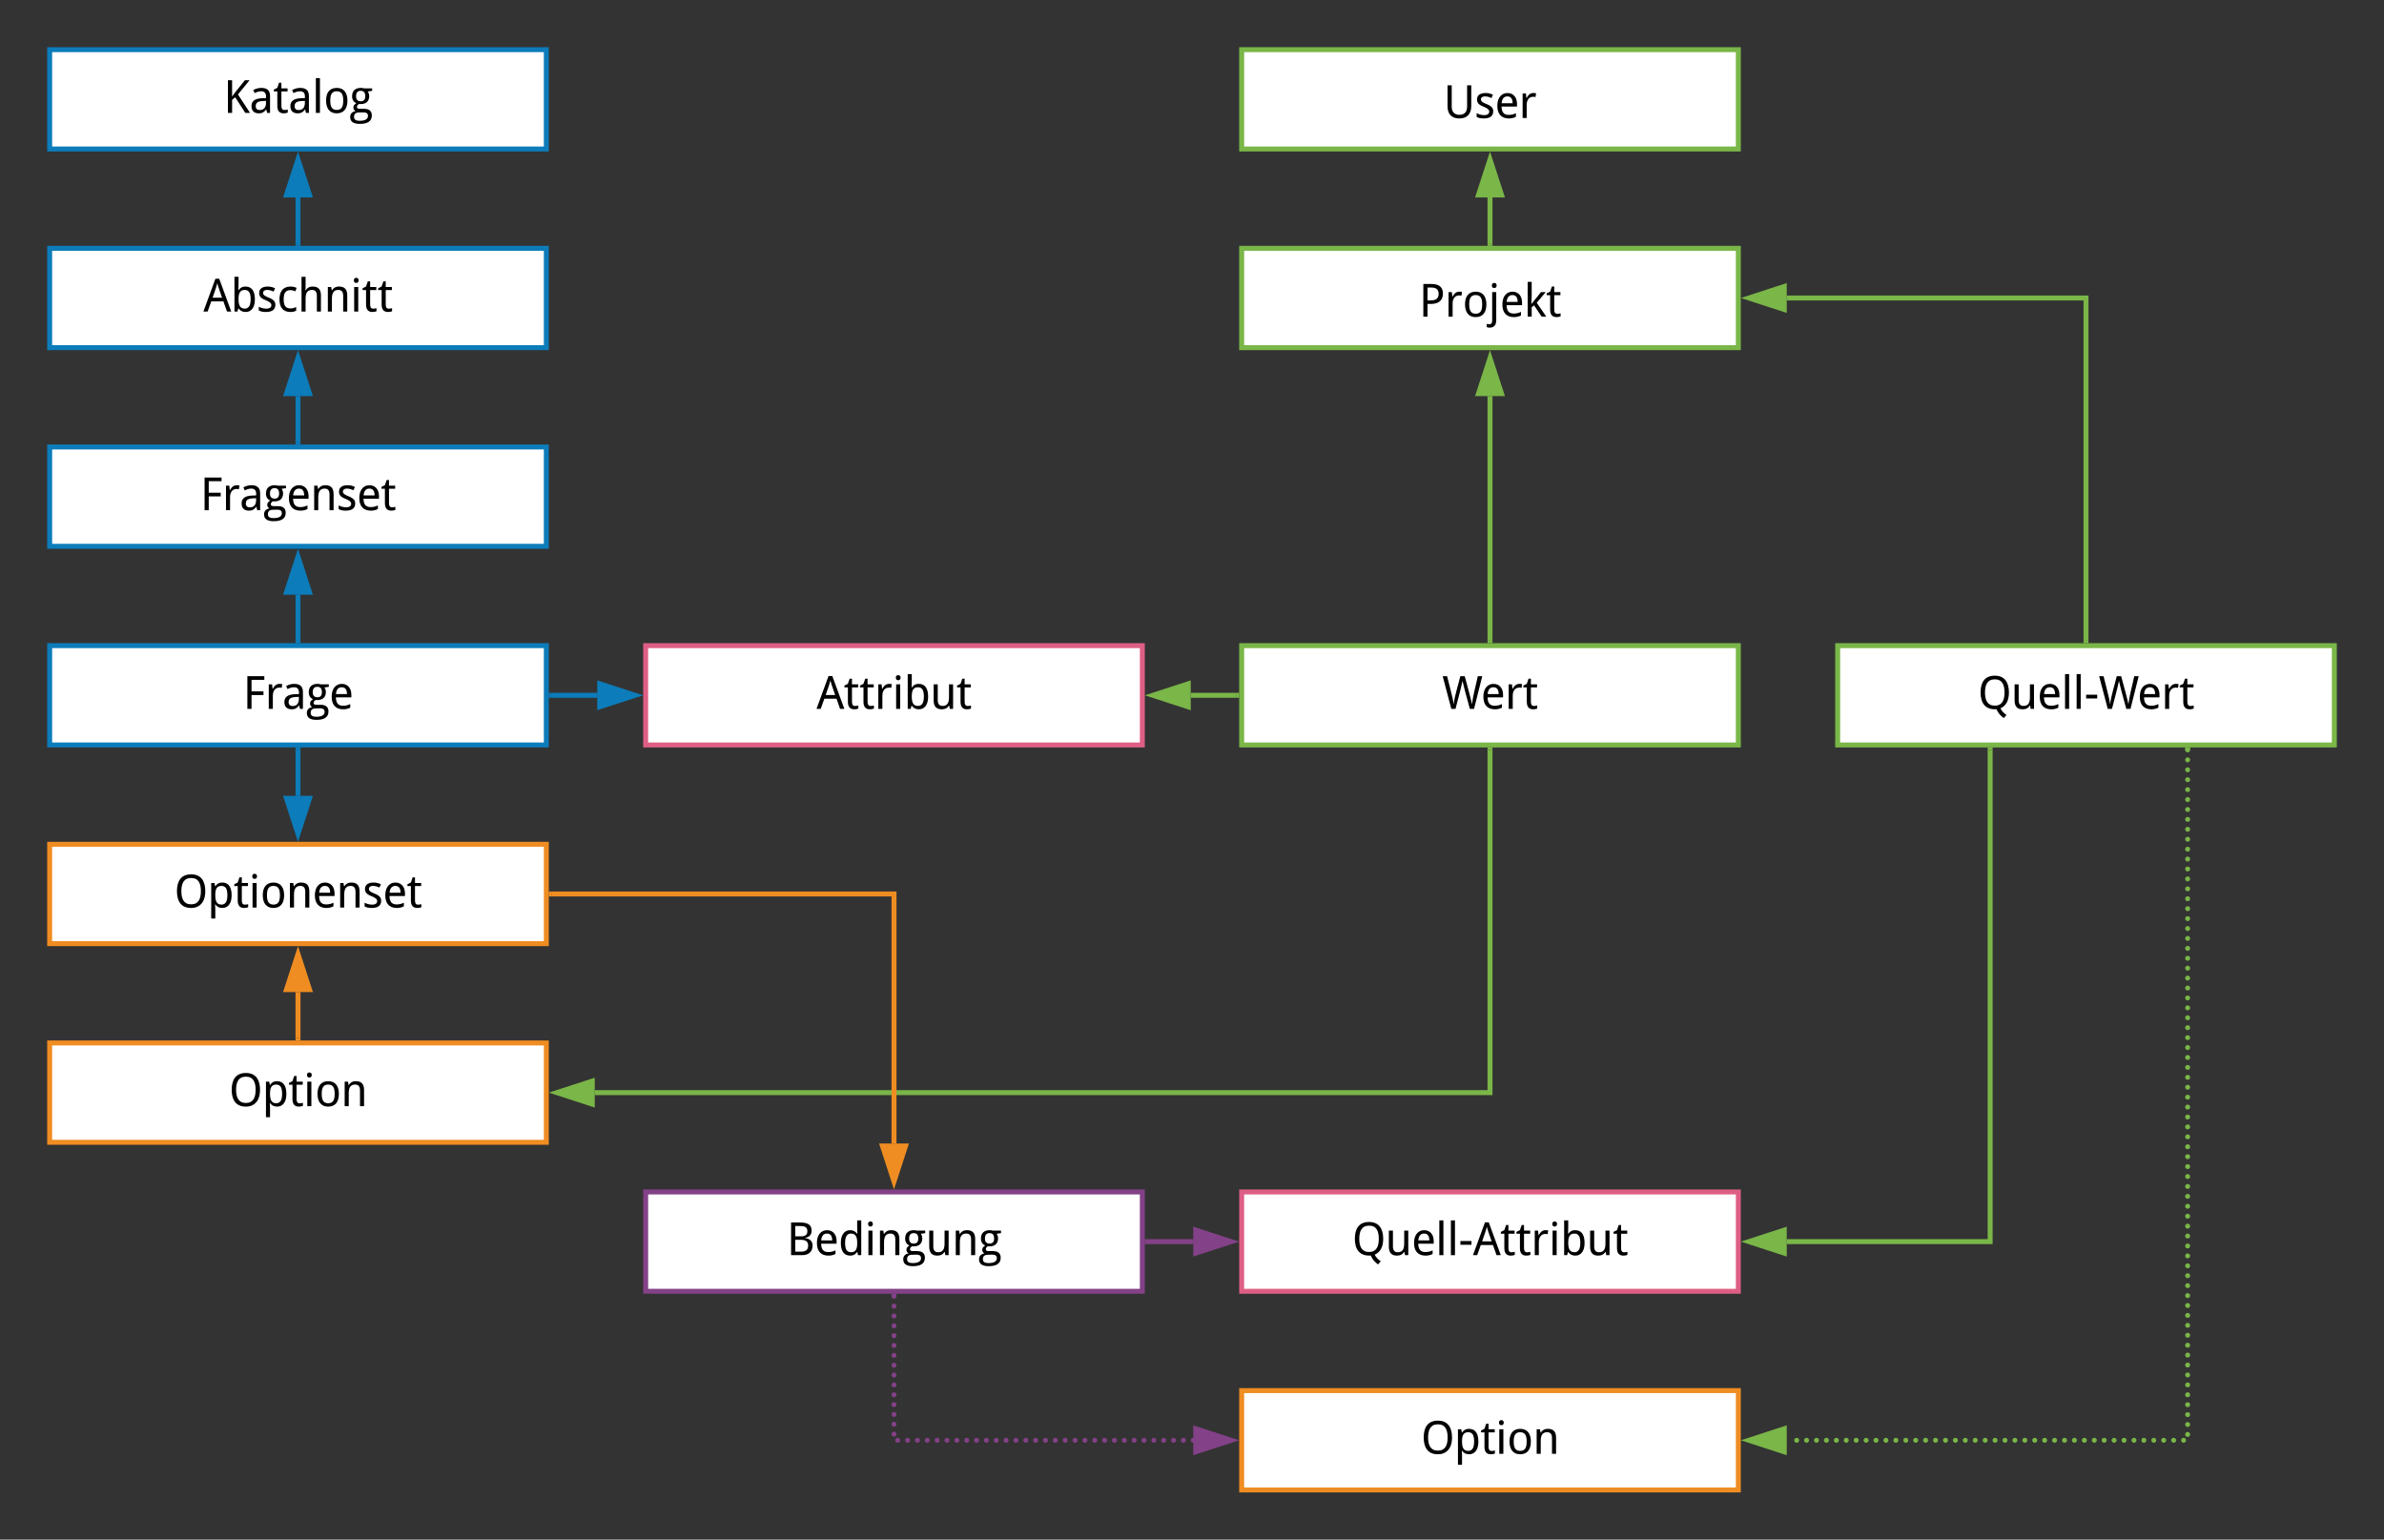 <svg xmlns="http://www.w3.org/2000/svg" xmlns:xlink="http://www.w3.org/1999/xlink" xmlns:lucid="lucid" width="960" height="620"><rect width="100%" height="100%" fill="#333333" stroke="none"/><g transform="translate(-80 20)" lucid:page-tab-id="0_0"><path d="M100 0h200v40H100z" stroke="#0c7cba" stroke-width="2" fill="#fff"/><use xlink:href="#a" transform="matrix(1,0,0,1,105,5) translate(64.999 20.458)"/><path d="M100 80h200v40H100z" stroke="#0c7cba" stroke-width="2" fill="#fff"/><use xlink:href="#b" transform="matrix(1,0,0,1,105,85) translate(56.913 20.458)"/><path d="M100 160h200v40H100z" stroke="#0c7cba" stroke-width="2" fill="#fff"/><use xlink:href="#c" transform="matrix(1,0,0,1,105,165) translate(55.594 20.458)"/><path d="M100 240h200v40H100z" stroke="#0c7cba" stroke-width="2" fill="#fff"/><use xlink:href="#d" transform="matrix(1,0,0,1,105,245) translate(72.821 20.458)"/><path d="M340 240h200v40H340z" stroke="#de5f85" stroke-width="2" fill="#fff"/><use xlink:href="#e" transform="matrix(1,0,0,1,345,245) translate(63.799 20.458)"/><path d="M302 260h18.5" stroke="#0c7cba" stroke-width="2" fill="none"/><path d="M302.03 261H301v-2h1.03z" fill="#0c7cba"/><path d="M335.76 260l-14.26 4.64v-9.28z" stroke="#0c7cba" stroke-width="2" fill="#0c7cba"/><path d="M200 78V59.5" stroke="#0c7cba" stroke-width="2" fill="none"/><path d="M201 79h-2v-1.03h2z" fill="#0c7cba"/><path d="M200 44.24l4.64 14.26h-9.28z" stroke="#0c7cba" stroke-width="2" fill="#0c7cba"/><path d="M200 158v-18.5" stroke="#0c7cba" stroke-width="2" fill="none"/><path d="M201 159h-2v-1.03h2z" fill="#0c7cba"/><path d="M200 124.24l4.64 14.26h-9.28z" stroke="#0c7cba" stroke-width="2" fill="#0c7cba"/><path d="M200 238v-18.5" stroke="#0c7cba" stroke-width="2" fill="none"/><path d="M201 239h-2v-1.03h2z" fill="#0c7cba"/><path d="M200 204.24l4.64 14.26h-9.28z" stroke="#0c7cba" stroke-width="2" fill="#0c7cba"/><path d="M580 240h200v40H580z" stroke="#7ab648" stroke-width="2" fill="#fff"/><use xlink:href="#f" transform="matrix(1,0,0,1,585,245) translate(75.77 20.458)"/><path d="M580 80h200v40H580z" stroke="#7ab648" stroke-width="2" fill="#fff"/><use xlink:href="#g" transform="matrix(1,0,0,1,585,85) translate(66.37 22.521)"/><path d="M580 0h200v40H580z" stroke="#7ab648" stroke-width="2" fill="#fff"/><use xlink:href="#h" transform="matrix(1,0,0,1,585,5) translate(76.249 22.521)"/><path d="M578 260h-18.5" stroke="#7ab648" stroke-width="2" fill="none"/><path d="M579 261h-1.03v-2H579z" fill="#7ab648"/><path d="M544.24 260l14.26-4.64v9.28z" stroke="#7ab648" stroke-width="2" fill="#7ab648"/><path d="M680 238v-98.5" stroke="#7ab648" stroke-width="2" fill="none"/><path d="M681 239h-2v-1.03h2z" fill="#7ab648"/><path d="M680 124.24l4.64 14.26h-9.28z" stroke="#7ab648" stroke-width="2" fill="#7ab648"/><path d="M680 78V59.5" stroke="#7ab648" stroke-width="2" fill="none"/><path d="M681 79h-2v-1.03h2z" fill="#7ab648"/><path d="M680 44.24l4.64 14.26h-9.28z" stroke="#7ab648" stroke-width="2" fill="#7ab648"/><path d="M100 320h200v40H100z" stroke="#ef8d22" stroke-width="2" fill="#fff"/><use xlink:href="#i" transform="matrix(1,0,0,1,105,325) translate(45.131 20.458)"/><path d="M100 400h200v40H100z" stroke="#ef8d22" stroke-width="2" fill="#fff"/><use xlink:href="#j" transform="matrix(1,0,0,1,105,405) translate(67.174 20.458)"/><path d="M200 282v18.5" stroke="#0c7cba" stroke-width="2" fill="none"/><path d="M201 282.03h-2V281h2z" fill="#0c7cba"/><path d="M200 315.76l-4.64-14.26h9.28z" stroke="#0c7cba" stroke-width="2" fill="#0c7cba"/><path d="M200 398v-18.5" stroke="#ef8d22" stroke-width="2" fill="none"/><path d="M201 399h-2v-1.03h2z" fill="#ef8d22"/><path d="M200 364.24l4.64 14.26h-9.28z" stroke="#ef8d22" stroke-width="2" fill="#ef8d22"/><path d="M680 282v138H319.5" stroke="#7ab648" stroke-width="2" fill="none"/><path d="M681 282.03h-2V281h2z" fill="#7ab648"/><path d="M304.24 420l14.26-4.64v9.28z" stroke="#7ab648" stroke-width="2" fill="#7ab648"/><path d="M340 460h200v40H340z" stroke="#834187" stroke-width="2" fill="#fff"/><use xlink:href="#k" transform="matrix(1,0,0,1,345,465) translate(51.767 20.458)"/><path d="M542 480h18.5" stroke="#834187" stroke-width="2" fill="none"/><path d="M542.03 481H541v-2h1.03z" fill="#834187"/><path d="M575.76 480l-14.26 4.64v-9.28z" stroke="#834187" stroke-width="2" fill="#834187"/><path d="M580 460h200v40H580z" stroke="#de5f85" stroke-width="2" fill="#fff"/><use xlink:href="#l" transform="matrix(1,0,0,1,585,465) translate(39.458 20.458)"/><path d="M580 540h200v40H580z" stroke="#ef8d22" stroke-width="2" fill="#fff"/><use xlink:href="#m" transform="matrix(1,0,0,1,585,545) translate(67.174 20.458)"/><path d="M441 502c0 .55-.45 1-1 1s-1-.45-1-1 .45-1 1-1 1 .45 1 1zm0 3.97c0 .55-.45 1-1 1s-1-.45-1-1c0-.56.45-1 1-1s1 .44 1 1zm0 3.96c0 .56-.45 1-1 1s-1-.44-1-1c0-.55.45-1 1-1s1 .45 1 1zm0 3.97c0 .55-.45 1-1 1s-1-.45-1-1 .45-1 1-1 1 .45 1 1zm0 3.97c0 .55-.45 1-1 1s-1-.45-1-1c0-.56.45-1 1-1s1 .44 1 1zm0 3.96c0 .56-.45 1-1 1s-1-.44-1-1c0-.55.45-1 1-1s1 .45 1 1zm0 3.97c0 .55-.45 1-1 1s-1-.45-1-1 .45-1 1-1 1 .45 1 1zm0 3.97c0 .55-.45 1-1 1s-1-.45-1-1c0-.56.45-1 1-1s1 .44 1 1zm0 3.96c0 .56-.45 1-1 1s-1-.44-1-1c0-.55.45-1 1-1s1 .45 1 1zm0 3.97c0 .55-.45 1-1 1s-1-.45-1-1 .45-1 1-1 1 .45 1 1zm0 3.97c0 .55-.45 1-1 1s-1-.45-1-1c0-.56.45-1 1-1s1 .44 1 1zm0 3.96c0 .56-.45 1-1 1s-1-.44-1-1c0-.55.45-1 1-1s1 .45 1 1zm0 3.97c0 .55-.45 1-1 1s-1-.45-1-1 .45-1 1-1 1 .45 1 1zm0 3.97c0 .55-.45 1-1 1s-1-.45-1-1c0-.56.45-1 1-1s1 .44 1 1zm0 3.96c0 .56-.45 1-1 1s-1-.44-1-1c0-.55.45-1 1-1s1 .45 1 1zm1.5 2.47c0 .55-.45 1-1 1s-1-.45-1-1 .45-1 1-1 1 .45 1 1zm3.97 0c0 .55-.45 1-1 1-.56 0-1-.45-1-1s.44-1 1-1c.55 0 1 .45 1 1zm3.96 0c0 .55-.45 1-1 1s-1-.45-1-1 .45-1 1-1 1 .45 1 1zm3.97 0c0 .55-.45 1-1 1s-1-.45-1-1 .45-1 1-1 1 .45 1 1zm3.97 0c0 .55-.45 1-1 1-.56 0-1-.45-1-1s.44-1 1-1c.55 0 1 .45 1 1zm3.96 0c0 .55-.45 1-1 1s-1-.45-1-1 .45-1 1-1 1 .45 1 1zm3.97 0c0 .55-.45 1-1 1s-1-.45-1-1 .45-1 1-1 1 .45 1 1zm3.97 0c0 .55-.45 1-1 1-.56 0-1-.45-1-1s.44-1 1-1c.55 0 1 .45 1 1zm3.96 0c0 .55-.45 1-1 1s-1-.45-1-1 .45-1 1-1 1 .45 1 1zm3.97 0c0 .55-.45 1-1 1s-1-.45-1-1 .45-1 1-1 1 .45 1 1zm3.97 0c0 .55-.45 1-1 1-.56 0-1-.45-1-1s.44-1 1-1c.55 0 1 .45 1 1zm3.96 0c0 .55-.45 1-1 1s-1-.45-1-1 .45-1 1-1 1 .45 1 1zm3.97 0c0 .55-.45 1-1 1s-1-.45-1-1 .45-1 1-1 1 .45 1 1zm3.97 0c0 .55-.45 1-1 1-.56 0-1-.45-1-1s.44-1 1-1c.55 0 1 .45 1 1zm3.96 0c0 .55-.45 1-1 1s-1-.45-1-1 .45-1 1-1 1 .45 1 1zm3.97 0c0 .55-.45 1-1 1s-1-.45-1-1 .45-1 1-1 1 .45 1 1zm3.97 0c0 .55-.45 1-1 1-.56 0-1-.45-1-1s.44-1 1-1c.55 0 1 .45 1 1zm3.96 0c0 .55-.45 1-1 1s-1-.45-1-1 .45-1 1-1 1 .45 1 1zm3.97 0c0 .55-.45 1-1 1s-1-.45-1-1 .45-1 1-1 1 .45 1 1zm3.97 0c0 .55-.45 1-1 1-.56 0-1-.45-1-1s.44-1 1-1c.55 0 1 .45 1 1zm3.96 0c0 .55-.45 1-1 1s-1-.45-1-1 .45-1 1-1 1 .45 1 1zm3.97 0c0 .55-.45 1-1 1s-1-.45-1-1 .45-1 1-1 1 .45 1 1zm3.97 0c0 .55-.45 1-1 1-.56 0-1-.45-1-1s.44-1 1-1c.55 0 1 .45 1 1zm3.96 0c0 .55-.45 1-1 1s-1-.45-1-1 .45-1 1-1 1 .45 1 1zm3.97 0c0 .55-.45 1-1 1s-1-.45-1-1 .45-1 1-1 1 .45 1 1zm3.96 0c0 .55-.44 1-1 1-.55 0-1-.45-1-1s.45-1 1-1c.56 0 1 .45 1 1zm3.97 0c0 .55-.45 1-1 1s-1-.45-1-1 .45-1 1-1 1 .45 1 1zm3.97 0c0 .55-.45 1-1 1s-1-.45-1-1 .45-1 1-1 1 .45 1 1zm3.96 0c0 .55-.44 1-1 1-.55 0-1-.45-1-1s.45-1 1-1c.56 0 1 .45 1 1zm3.97 0c0 .55-.45 1-1 1s-1-.45-1-1 .45-1 1-1 1 .45 1 1zm3.97 0c0 .55-.45 1-1 1s-1-.45-1-1 .45-1 1-1 1 .45 1 1z" fill="#834187"/><path d="M441 502.03h-2V501h2z" fill="#834187"/><path d="M575.76 560l-14.26 4.64v-9.28z" stroke="#834187" stroke-width="2" fill="#834187"/><path d="M820 240h200v40H820z" stroke="#7ab648" stroke-width="2" fill="#fff"/><use xlink:href="#n" transform="matrix(1,0,0,1,825,245) translate(51.428 20.458)"/><path d="M881.4 282v198h-81.9" stroke="#7ab648" stroke-width="2" fill="none"/><path d="M882.4 282.03h-2V281h2z" fill="#7ab648"/><path d="M784.24 480l14.26-4.64v9.28z" stroke="#7ab648" stroke-width="2" fill="#7ab648"/><path d="M920 238V100H799.5" stroke="#7ab648" stroke-width="2" fill="none"/><path d="M921 239h-2v-1.03h2z" fill="#7ab648"/><path d="M784.24 100l14.26-4.64v9.28z" stroke="#7ab648" stroke-width="2" fill="#7ab648"/><path d="M961.93 282c0 .55-.45 1-1 1-.56 0-1-.45-1-1s.44-1 1-1c.55 0 1 .45 1 1zm0 4c0 .55-.45 1-1 1-.56 0-1-.45-1-1 0-.56.44-1 1-1 .55 0 1 .44 1 1zm0 4c0 .54-.45 1-1 1-.56 0-1-.46-1-1 0-.56.44-1 1-1 .55 0 1 .44 1 1zm0 3.98c0 .56-.45 1-1 1-.56 0-1-.44-1-1 0-.55.44-1 1-1 .55 0 1 .45 1 1zm0 4c0 .55-.45 1-1 1-.56 0-1-.45-1-1s.44-1 1-1c.55 0 1 .45 1 1zm0 4c0 .55-.45 1-1 1-.56 0-1-.45-1-1 0-.56.44-1 1-1 .55 0 1 .44 1 1zm0 4c0 .54-.45 1-1 1-.56 0-1-.46-1-1 0-.56.44-1 1-1 .55 0 1 .44 1 1zm0 3.98c0 .56-.45 1-1 1-.56 0-1-.44-1-1 0-.55.44-1 1-1 .55 0 1 .45 1 1zm0 4c0 .55-.45 1-1 1-.56 0-1-.45-1-1s.44-1 1-1c.55 0 1 .45 1 1zm0 4c0 .55-.45 1-1 1-.56 0-1-.45-1-1 0-.56.44-1 1-1 .55 0 1 .44 1 1zm0 4c0 .54-.45 1-1 1-.56 0-1-.46-1-1 0-.56.44-1 1-1 .55 0 1 .44 1 1zm0 3.98c0 .55-.45 1-1 1-.56 0-1-.45-1-1s.44-1 1-1c.55 0 1 .45 1 1zm0 4c0 .55-.45 1-1 1-.56 0-1-.45-1-1 0-.56.44-1 1-1 .55 0 1 .44 1 1zm0 4c0 .54-.45 1-1 1-.56 0-1-.46-1-1 0-.56.44-1 1-1 .55 0 1 .44 1 1zm0 4c0 .54-.45 1-1 1-.56 0-1-.46-1-1 0-.57.44-1 1-1 .55 0 1 .43 1 1zm0 3.98c0 .55-.45 1-1 1-.56 0-1-.45-1-1s.44-1 1-1c.55 0 1 .45 1 1zm0 4c0 .55-.45 1-1 1-.56 0-1-.45-1-1 0-.56.44-1 1-1 .55 0 1 .44 1 1zm0 4c0 .54-.45 1-1 1-.56 0-1-.46-1-1 0-.56.44-1 1-1 .55 0 1 .44 1 1zm0 4c0 .54-.45 1-1 1-.56 0-1-.46-1-1 0-.57.44-1 1-1 .55 0 1 .43 1 1zm0 3.98c0 .55-.45 1-1 1-.56 0-1-.45-1-1s.44-1 1-1c.55 0 1 .45 1 1zm0 4c0 .55-.45 1-1 1-.56 0-1-.45-1-1 0-.56.44-1 1-1 .55 0 1 .44 1 1zm0 4c0 .54-.45 1-1 1-.56 0-1-.46-1-1 0-.56.44-1 1-1 .55 0 1 .44 1 1zm0 3.98c0 .56-.45 1-1 1-.56 0-1-.44-1-1 0-.55.44-1 1-1 .55 0 1 .45 1 1zm0 4c0 .55-.45 1-1 1-.56 0-1-.45-1-1s.44-1 1-1c.55 0 1 .45 1 1zm0 4c0 .55-.45 1-1 1-.56 0-1-.45-1-1 0-.56.44-1 1-1 .55 0 1 .44 1 1zm0 4c0 .54-.45 1-1 1-.56 0-1-.46-1-1 0-.56.44-1 1-1 .55 0 1 .44 1 1zm0 3.98c0 .56-.45 1-1 1-.56 0-1-.44-1-1 0-.55.44-1 1-1 .55 0 1 .45 1 1zm0 4c0 .55-.45 1-1 1-.56 0-1-.45-1-1s.44-1 1-1c.55 0 1 .45 1 1zm0 4c0 .55-.45 1-1 1-.56 0-1-.45-1-1 0-.56.44-1 1-1 .55 0 1 .44 1 1zm0 4c0 .54-.45 1-1 1-.56 0-1-.46-1-1 0-.56.44-1 1-1 .55 0 1 .44 1 1zm0 3.98c0 .56-.45 1-1 1-.56 0-1-.44-1-1 0-.55.44-1 1-1 .55 0 1 .45 1 1zm0 4c0 .55-.45 1-1 1-.56 0-1-.45-1-1s.44-1 1-1c.55 0 1 .45 1 1zm0 4c0 .54-.45 1-1 1-.56 0-1-.46-1-1 0-.56.44-1 1-1 .55 0 1 .44 1 1zm0 4c0 .54-.45 1-1 1-.56 0-1-.46-1-1 0-.56.44-1 1-1 .55 0 1 .44 1 1zm0 3.98c0 .55-.45 1-1 1-.56 0-1-.45-1-1s.44-1 1-1c.55 0 1 .45 1 1zm0 4c0 .55-.45 1-1 1-.56 0-1-.45-1-1 0-.56.44-1 1-1 .55 0 1 .44 1 1zm0 4c0 .54-.45 1-1 1-.56 0-1-.46-1-1 0-.56.44-1 1-1 .55 0 1 .44 1 1zm0 4c0 .54-.45 1-1 1-.56 0-1-.46-1-1 0-.57.44-1 1-1 .55 0 1 .43 1 1zm0 3.98c0 .55-.45 1-1 1-.56 0-1-.45-1-1s.44-1 1-1c.55 0 1 .45 1 1zm0 4c0 .55-.45 1-1 1-.56 0-1-.45-1-1 0-.56.44-1 1-1 .55 0 1 .44 1 1zm0 4c0 .54-.45 1-1 1-.56 0-1-.46-1-1 0-.56.44-1 1-1 .55 0 1 .44 1 1zm0 4c0 .54-.45 1-1 1-.56 0-1-.46-1-1 0-.57.44-1 1-1 .55 0 1 .43 1 1zm0 3.98c0 .55-.45 1-1 1-.56 0-1-.45-1-1s.44-1 1-1c.55 0 1 .45 1 1zm0 4c0 .55-.45 1-1 1-.56 0-1-.45-1-1 0-.56.44-1 1-1 .55 0 1 .44 1 1zm0 4c0 .54-.45 1-1 1-.56 0-1-.46-1-1 0-.56.44-1 1-1 .55 0 1 .44 1 1zm0 3.98c0 .56-.45 1-1 1-.56 0-1-.44-1-1 0-.55.44-1 1-1 .55 0 1 .45 1 1zm0 4c0 .55-.45 1-1 1-.56 0-1-.45-1-1s.44-1 1-1c.55 0 1 .45 1 1zm0 4c0 .55-.45 1-1 1-.56 0-1-.45-1-1 0-.56.44-1 1-1 .55 0 1 .44 1 1zm0 4c0 .54-.45 1-1 1-.56 0-1-.46-1-1 0-.56.44-1 1-1 .55 0 1 .44 1 1zm0 3.98c0 .56-.45 1-1 1-.56 0-1-.44-1-1 0-.55.44-1 1-1 .55 0 1 .45 1 1zm0 4c0 .55-.45 1-1 1-.56 0-1-.45-1-1s.44-1 1-1c.55 0 1 .45 1 1zm0 4c0 .55-.45 1-1 1-.56 0-1-.45-1-1 0-.56.44-1 1-1 .55 0 1 .44 1 1zm0 4c0 .54-.45 1-1 1-.56 0-1-.46-1-1 0-.56.44-1 1-1 .55 0 1 .44 1 1zm0 3.98c0 .55-.45 1-1 1-.56 0-1-.45-1-1s.44-1 1-1c.55 0 1 .45 1 1zm0 4c0 .55-.45 1-1 1-.56 0-1-.45-1-1s.44-1 1-1c.55 0 1 .45 1 1zm0 4c0 .54-.45 1-1 1-.56 0-1-.46-1-1 0-.56.44-1 1-1 .55 0 1 .44 1 1zm0 4c0 .54-.45 1-1 1-.56 0-1-.46-1-1 0-.57.44-1 1-1 .55 0 1 .43 1 1zm0 3.98c0 .55-.45 1-1 1-.56 0-1-.45-1-1s.44-1 1-1c.55 0 1 .45 1 1zm0 4c0 .55-.45 1-1 1-.56 0-1-.45-1-1 0-.56.44-1 1-1 .55 0 1 .44 1 1zm0 4c0 .54-.45 1-1 1-.56 0-1-.46-1-1 0-.56.44-1 1-1 .55 0 1 .44 1 1zm0 4c0 .54-.45 1-1 1-.56 0-1-.46-1-1 0-.57.44-1 1-1 .55 0 1 .43 1 1zm0 3.98c0 .55-.45 1-1 1-.56 0-1-.45-1-1s.44-1 1-1c.55 0 1 .45 1 1zm0 4c0 .55-.45 1-1 1-.56 0-1-.45-1-1 0-.56.44-1 1-1 .55 0 1 .44 1 1zm0 4c0 .54-.45 1-1 1-.56 0-1-.46-1-1 0-.56.44-1 1-1 .55 0 1 .44 1 1zm0 4c0 .54-.45 1-1 1-.56 0-1-.46-1-1 0-.57.44-1 1-1 .55 0 1 .43 1 1zm0 3.98c0 .55-.45 1-1 1-.56 0-1-.45-1-1s.44-1 1-1c.55 0 1 .45 1 1zm0 4c0 .55-.45 1-1 1-.56 0-1-.45-1-1 0-.56.44-1 1-1 .55 0 1 .44 1 1zm0 4c0 .54-.45 1-1 1-.56 0-1-.46-1-1 0-.56.44-1 1-1 .55 0 1 .44 1 1zm0 3.98c0 .56-.45 1-1 1-.56 0-1-.44-1-1 0-.55.44-1 1-1 .55 0 1 .45 1 1zm0 4c0 .55-.45 1-1 1-.56 0-1-.45-1-1s.44-1 1-1c.55 0 1 .45 1 1zM960.3 560c0 .55-.46 1-1 1-.56 0-1-.45-1-1s.44-1 1-1c.54 0 1 .45 1 1zm-4 0c0 .55-.45 1-1 1s-1-.45-1-1 .45-1 1-1 1 .45 1 1zm-4 0c0 .55-.44 1-1 1-.55 0-1-.45-1-1s.45-1 1-1c.56 0 1 .45 1 1zm-4 0c0 .55-.44 1-1 1-.54 0-1-.45-1-1s.46-1 1-1c.56 0 1 .45 1 1zm-4 0c0 .55-.43 1-1 1-.54 0-1-.45-1-1s.46-1 1-1c.57 0 1 .45 1 1zm-3.98 0c0 .55-.45 1-1 1s-1-.45-1-1 .45-1 1-1 1 .45 1 1zm-4 0c0 .55-.44 1-1 1-.55 0-1-.45-1-1s.45-1 1-1c.56 0 1 .45 1 1zm-4 0c0 .55-.44 1-1 1-.54 0-1-.45-1-1s.46-1 1-1c.56 0 1 .45 1 1zm-4 0c0 .55-.43 1-1 1-.54 0-1-.45-1-1s.46-1 1-1c.57 0 1 .45 1 1zm-3.98 0c0 .55-.45 1-1 1s-1-.45-1-1 .45-1 1-1 1 .45 1 1zm-4 0c0 .55-.44 1-1 1-.55 0-1-.45-1-1s.45-1 1-1c.56 0 1 .45 1 1zm-4 0c0 .55-.44 1-1 1-.54 0-1-.45-1-1s.46-1 1-1c.56 0 1 .45 1 1zm-3.98 0c0 .55-.45 1-1 1-.56 0-1-.45-1-1s.44-1 1-1c.55 0 1 .45 1 1zm-4 0c0 .55-.45 1-1 1s-1-.45-1-1 .45-1 1-1 1 .45 1 1zm-4 0c0 .55-.44 1-1 1-.55 0-1-.45-1-1s.45-1 1-1c.56 0 1 .45 1 1zm-4 0c0 .55-.44 1-1 1-.54 0-1-.45-1-1s.46-1 1-1c.56 0 1 .45 1 1zm-3.98 0c0 .55-.45 1-1 1-.56 0-1-.45-1-1s.44-1 1-1c.55 0 1 .45 1 1zm-4 0c0 .55-.45 1-1 1s-1-.45-1-1 .45-1 1-1 1 .45 1 1zm-4 0c0 .55-.44 1-1 1-.55 0-1-.45-1-1s.45-1 1-1c.56 0 1 .45 1 1zm-4 0c0 .55-.44 1-1 1-.54 0-1-.45-1-1s.46-1 1-1c.56 0 1 .45 1 1zm-3.98 0c0 .55-.45 1-1 1-.56 0-1-.45-1-1s.44-1 1-1c.55 0 1 .45 1 1zm-4 0c0 .55-.45 1-1 1s-1-.45-1-1 .45-1 1-1 1 .45 1 1zm-4 0c0 .55-.44 1-1 1-.54 0-1-.45-1-1s.46-1 1-1c.56 0 1 .45 1 1zm-4 0c0 .55-.43 1-1 1-.54 0-1-.45-1-1s.46-1 1-1c.57 0 1 .45 1 1zm-3.98 0c0 .55-.45 1-1 1s-1-.45-1-1 .45-1 1-1 1 .45 1 1zm-4 0c0 .55-.44 1-1 1-.55 0-1-.45-1-1s.45-1 1-1c.56 0 1 .45 1 1zm-4 0c0 .55-.44 1-1 1-.54 0-1-.45-1-1s.46-1 1-1c.56 0 1 .45 1 1zm-4 0c0 .55-.43 1-1 1-.54 0-1-.45-1-1s.46-1 1-1c.57 0 1 .45 1 1zm-3.98 0c0 .55-.45 1-1 1s-1-.45-1-1 .45-1 1-1 1 .45 1 1zm-4 0c0 .55-.44 1-1 1-.55 0-1-.45-1-1s.45-1 1-1c.56 0 1 .45 1 1zm-4 0c0 .55-.44 1-1 1-.54 0-1-.45-1-1s.46-1 1-1c.56 0 1 .45 1 1zm-4 0c0 .55-.43 1-1 1-.54 0-1-.45-1-1s.46-1 1-1c.57 0 1 .45 1 1zm-3.98 0c0 .55-.45 1-1 1s-1-.45-1-1 .45-1 1-1 1 .45 1 1zm-4 0c0 .55-.44 1-1 1-.55 0-1-.45-1-1s.45-1 1-1c.56 0 1 .45 1 1zm-4 0c0 .55-.44 1-1 1-.54 0-1-.45-1-1s.46-1 1-1c.56 0 1 .45 1 1zm-3.98 0c0 .55-.45 1-1 1-.56 0-1-.45-1-1s.44-1 1-1c.55 0 1 .45 1 1zm-4 0c0 .55-.45 1-1 1s-1-.45-1-1 .45-1 1-1 1 .45 1 1zm-4 0c0 .55-.44 1-1 1-.55 0-1-.45-1-1s.45-1 1-1c.56 0 1 .45 1 1zm-4 0c0 .55-.44 1-1 1-.54 0-1-.45-1-1s.46-1 1-1c.56 0 1 .45 1 1zm-3.98 0c0 .55-.45 1-1 1-.56 0-1-.45-1-1s.44-1 1-1c.55 0 1 .45 1 1z" fill="#7ab648"/><path d="M961.93 282.03h-2V281h2z" fill="#7ab648"/><path d="M784.24 560l14.26-4.64v9.28z" stroke="#7ab648" stroke-width="2" fill="#7ab648"/><path d="M302 340h138v100.5" stroke="#ef8d22" stroke-width="2" fill="none"/><path d="M302.03 341H301v-2h1.03z" fill="#ef8d22"/><path d="M440 455.76l-4.64-14.26h9.28z" stroke="#ef8d22" stroke-width="2" fill="#ef8d22"/><defs><path d="M1186 0H975L524-698 385-584V0H199v-1462h186v731l121-168 452-563h209L647-825" id="o"/><path d="M528-1118c261 0 396 106 396 366V0H793l-37-152h-8C675-50 588 23 412 20 205 16 94-97 94-307c0-109 39-193 116-252s194-91 351-96l184-7c13-190-36-305-217-305-119 0-209 41-292 82l-64-137c93-49 217-96 356-96zM283-305c0 117 66 178 176 178 189 0 281-117 284-311v-99c-222 12-460-2-460 232" id="p"/><path d="M371-324c1 116 27 195 135 195 53 0 108-9 149-21v138C608 8 544 19 477 20c-210 0-290-128-289-344v-637H33v-81l155-78 78-230h105v252h276v137H371v637" id="q"/><path d="M356 0H174v-1556h182V0" id="r"/><path d="M113-551c0-340 147-567 481-567 325 0 475 233 475 567 0 342-147 571-481 571-325 0-475-235-475-571zm477-416c-231 0-289 166-289 416s60 420 291 420 289-170 289-420c0-251-60-416-291-416" id="s"/><path d="M514-1118c47 0 108 8 143 20h363v113l-197 27c38 48 67 125 66 213-4 257-181 374-455 348-45 28-94 61-94 131 0 77 74 84 152 84h176c211 2 338 93 338 297 0 293-238 377-543 377-242 0-426-75-426-306C37 22 143-50 276-84c-52-23-98-81-96-154 3-105 57-142 133-192-112-51-190-152-190-309 0-250 139-376 391-379zM424-18c-132 0-215 62-215 198 0 137 110 174 254 174 124 0 217-20 279-58s92-93 92-165C834-67 606-18 424-18zm82-969c-142 0-205 90-205 242 0 146 68 227 207 227 142 0 203-80 203-230 0-154-61-239-205-239" id="t"/><g id="a"><use transform="matrix(0.009,0,0,0.009,0,0)" xlink:href="#o"/><use transform="matrix(0.009,0,0,0.009,10.424,0)" xlink:href="#p"/><use transform="matrix(0.009,0,0,0.009,19.978,0)" xlink:href="#q"/><use transform="matrix(0.009,0,0,0.009,26.077,0)" xlink:href="#p"/><use transform="matrix(0.009,0,0,0.009,35.631,0)" xlink:href="#r"/><use transform="matrix(0.009,0,0,0.009,40.289,0)" xlink:href="#s"/><use transform="matrix(0.009,0,0,0.009,50.678,0)" xlink:href="#t"/></g><path d="M1055 0L895-453H350L188 0H0l537-1468h170L1245 0h-190zM836-618c-73-216-155-421-215-650-57 231-141 432-211 650h426" id="u"/><path d="M356-954c63-96 155-164 314-164 308 0 417 247 417 567 0 259-75 450-246 535-51 25-108 36-171 36-155-1-249-68-314-159h-12L307 0H174v-1556h182c-2 202 5 412-8 602h8zm0 403c1 237 46 421 281 420 90 0 153-39 199-109 81-124 82-503 0-624-45-67-110-103-201-103-236 0-279 179-279 416" id="v"/><path d="M481-967c-140-5-232 63-189 190 66 110 246 141 360 208 97 57 179 119 179 268C831-65 655 18 414 20 275 21 175-1 90-49v-166c89 44 194 82 324 86 154 5 272-60 229-214-87-145-336-165-454-283-49-49-83-106-83-201 0-211 164-288 381-291 135-2 236 33 330 76l-63 147c-79-33-167-68-273-72" id="w"/><path d="M860-39C784 1 712 22 594 20c-333-6-481-218-481-563 0-354 148-568 489-575 100-2 211 26 277 59l-54 154c-63-26-137-53-223-53-235 0-301 158-301 413 0 251 67 400 293 406 107 3 193-30 266-62v162" id="x"/><path d="M674-1118c257 0 369 132 368 401V0H860v-707c-1-164-59-259-217-260-230-2-287 167-287 398V0H174v-1556h182c-2 202 6 416-8 606h10c61-100 160-168 316-168" id="y"/><path d="M674-1118c257 0 369 132 368 401V0H860v-707c-1-164-59-259-217-260-230-2-287 167-287 398V0H174v-1098h148l26 148h10c61-100 160-168 316-168" id="z"/><path d="M356 0H174v-1098h182V0zm-90-1280c-65 0-106-43-106-115 0-74 40-114 106-114 70 0 105 42 107 114 2 71-44 115-107 115" id="A"/><g id="b"><use transform="matrix(0.009,0,0,0.009,0,0)" xlink:href="#u"/><use transform="matrix(0.009,0,0,0.009,10.942,0)" xlink:href="#v"/><use transform="matrix(0.009,0,0,0.009,21.489,0)" xlink:href="#w"/><use transform="matrix(0.009,0,0,0.009,29.61,0)" xlink:href="#x"/><use transform="matrix(0.009,0,0,0.009,37.942,0)" xlink:href="#y"/><use transform="matrix(0.009,0,0,0.009,48.542,0)" xlink:href="#z"/><use transform="matrix(0.009,0,0,0.009,59.142,0)" xlink:href="#A"/><use transform="matrix(0.009,0,0,0.009,63.8,0)" xlink:href="#q"/><use transform="matrix(0.009,0,0,0.009,70.075,0)" xlink:href="#q"/></g><path d="M385 0H199v-1462h759v164H385v516h535v164H385V0" id="B"/><path d="M352-897c71-121 155-243 362-219 24 3 45 5 62 8l-24 168c-258-57-396 105-396 348V0H174v-1098h148l22 201h8" id="C"/><path d="M944-53C850-7 748 24 608 20c-333-9-495-220-495-561 0-264 92-451 269-538 104-51 258-51 363-3 158 72 246 228 248 455v113H301c6 236 86 371 309 375 139 2 240-31 334-76v162zM797-662c-2-176-59-305-234-305-171 0-246 129-258 305h492" id="D"/><g id="c"><use transform="matrix(0.009,0,0,0.009,0,0)" xlink:href="#B"/><use transform="matrix(0.009,0,0,0.009,8.842,0)" xlink:href="#C"/><use transform="matrix(0.009,0,0,0.009,15.847,0)" xlink:href="#p"/><use transform="matrix(0.009,0,0,0.009,25.4,0)" xlink:href="#t"/><use transform="matrix(0.009,0,0,0.009,34.726,0)" xlink:href="#D"/><use transform="matrix(0.009,0,0,0.009,44.358,0)" xlink:href="#z"/><use transform="matrix(0.009,0,0,0.009,54.958,0)" xlink:href="#w"/><use transform="matrix(0.009,0,0,0.009,63.079,0)" xlink:href="#D"/><use transform="matrix(0.009,0,0,0.009,72.712,0)" xlink:href="#q"/></g><g id="d"><use transform="matrix(0.009,0,0,0.009,0,0)" xlink:href="#B"/><use transform="matrix(0.009,0,0,0.009,8.842,0)" xlink:href="#C"/><use transform="matrix(0.009,0,0,0.009,15.847,0)" xlink:href="#p"/><use transform="matrix(0.009,0,0,0.009,25.4,0)" xlink:href="#t"/><use transform="matrix(0.009,0,0,0.009,34.726,0)" xlink:href="#D"/></g><path d="M563-131c230 1 287-166 287-397v-570h182V0H885l-27-147h-10C788-46 687 18 532 20c-259 3-368-141-368-401v-717h182v707c0 164 60 259 217 260" id="E"/><g id="e"><use transform="matrix(0.009,0,0,0.009,0,0)" xlink:href="#u"/><use transform="matrix(0.009,0,0,0.009,10.942,0)" xlink:href="#q"/><use transform="matrix(0.009,0,0,0.009,17.218,0)" xlink:href="#q"/><use transform="matrix(0.009,0,0,0.009,23.317,0)" xlink:href="#C"/><use transform="matrix(0.009,0,0,0.009,30.498,0)" xlink:href="#A"/><use transform="matrix(0.009,0,0,0.009,35.156,0)" xlink:href="#v"/><use transform="matrix(0.009,0,0,0.009,45.703,0)" xlink:href="#E"/><use transform="matrix(0.009,0,0,0.009,56.303,0)" xlink:href="#q"/></g><path d="M809-1462h197c102 393 215 775 308 1176 6 31 11 60 15 85 56-451 176-840 262-1261h199L1423 0h-188c-109-417-232-820-328-1251C818-820 697-417 594 0H406L20-1462h197c81 329 169 652 245 984 20 88 34 185 46 277 65-455 201-841 301-1261" id="F"/><g id="f"><use transform="matrix(0.009,0,0,0.009,0,0)" xlink:href="#F"/><use transform="matrix(0.009,0,0,0.009,15.548,0)" xlink:href="#D"/><use transform="matrix(0.009,0,0,0.009,25.181,0)" xlink:href="#C"/><use transform="matrix(0.009,0,0,0.009,32.361,0)" xlink:href="#q"/></g><path d="M561-1462c316 1 514 118 514 428 0 320-205 463-540 465H385V0H199v-1462h362zm322 438c-3-205-121-279-338-279H385v576h129c227 2 372-71 369-297" id="G"/><path d="M356 158c-1 205-86 331-290 334-58 0-97-8-134-25V319c35 13 67 21 115 21 98-1 127-68 127-170v-1268h182V158zm-90-1438c-65 0-106-43-106-115 0-74 40-114 106-114 70 0 105 42 107 114 2 71-44 115-107 115" id="H"/><path d="M342-567c141-179 285-354 428-531h211L580-623 1008 0H799L463-504l-109 82V0H174v-1556h180c-3 332 10 680-16 989h4" id="I"/><g id="g"><use transform="matrix(0.009,0,0,0.009,0,0)" xlink:href="#G"/><use transform="matrix(0.009,0,0,0.009,10.371,0)" xlink:href="#C"/><use transform="matrix(0.009,0,0,0.009,17.552,0)" xlink:href="#s"/><use transform="matrix(0.009,0,0,0.009,27.94,0)" xlink:href="#H"/><use transform="matrix(0.009,0,0,0.009,32.599,0)" xlink:href="#D"/><use transform="matrix(0.009,0,0,0.009,42.231,0)" xlink:href="#I"/><use transform="matrix(0.009,0,0,0.009,51.161,0)" xlink:href="#q"/></g><path d="M719-143c233-2 340-141 340-369v-952h186v948c-10 341-189 536-536 536-344 0-525-198-525-540v-942h187v952c0 232 114 369 348 367" id="J"/><g id="h"><use transform="matrix(0.009,0,0,0.009,0,0)" xlink:href="#J"/><use transform="matrix(0.009,0,0,0.009,12.568,0)" xlink:href="#w"/><use transform="matrix(0.009,0,0,0.009,20.689,0)" xlink:href="#D"/><use transform="matrix(0.009,0,0,0.009,30.322,0)" xlink:href="#C"/></g><path d="M125-735c0-454 187-750 637-750 442 0 631 305 631 752 0 345-121 590-359 699-79 36-171 54-274 54-451 0-635-301-635-755zm637-586c-333 0-440 248-440 588 0 338 105 590 438 590s436-251 436-590-102-588-434-588" id="K"/><path d="M356-950c63-97 155-168 314-168 308 0 417 247 417 567 0 259-75 450-246 535-51 25-108 36-171 36-155-1-249-68-314-159h-12c22 193 8 420 12 631H174v-1590h148l26 148h8zm0 358c-4 254 32 463 281 461 90 0 153-39 199-109 81-124 82-503 0-624-45-67-110-103-201-103-222 0-275 157-279 375" id="L"/><g id="i"><use transform="matrix(0.009,0,0,0.009,0,0)" xlink:href="#K"/><use transform="matrix(0.009,0,0,0.009,13.359,0)" xlink:href="#L"/><use transform="matrix(0.009,0,0,0.009,23.906,0)" xlink:href="#q"/><use transform="matrix(0.009,0,0,0.009,30.006,0)" xlink:href="#A"/><use transform="matrix(0.009,0,0,0.009,34.664,0)" xlink:href="#s"/><use transform="matrix(0.009,0,0,0.009,45.053,0)" xlink:href="#z"/><use transform="matrix(0.009,0,0,0.009,55.652,0)" xlink:href="#D"/><use transform="matrix(0.009,0,0,0.009,65.285,0)" xlink:href="#z"/><use transform="matrix(0.009,0,0,0.009,75.885,0)" xlink:href="#w"/><use transform="matrix(0.009,0,0,0.009,84.006,0)" xlink:href="#D"/><use transform="matrix(0.009,0,0,0.009,93.639,0)" xlink:href="#q"/></g><g id="j"><use transform="matrix(0.009,0,0,0.009,0,0)" xlink:href="#K"/><use transform="matrix(0.009,0,0,0.009,13.359,0)" xlink:href="#L"/><use transform="matrix(0.009,0,0,0.009,23.906,0)" xlink:href="#q"/><use transform="matrix(0.009,0,0,0.009,30.006,0)" xlink:href="#A"/><use transform="matrix(0.009,0,0,0.009,34.664,0)" xlink:href="#s"/><use transform="matrix(0.009,0,0,0.009,45.053,0)" xlink:href="#z"/></g><path d="M1159-424C1155-137 974 0 684 0H199v-1462h399c301 1 525 71 520 370-3 192-118 289-291 316v10c191 33 335 117 332 342zm-231-655c-4-182-121-224-320-224H385v461h244c185 1 303-55 299-237zm35 647c0-190-127-254-324-254H385v528h266c199 1 312-80 312-274" id="M"/><path d="M856-958c-21-183-9-398-12-598h182V0H879l-27-147h-8C781-52 689 20 530 20c-307 0-417-246-417-567 0-260 76-450 247-535 51-25 108-36 170-36 155 1 249 69 314 160h12zm-12 452c5-254-32-463-281-461-90 0-153 39-199 109-81 124-82 504 0 624 45 66 110 103 201 103 222 0 275-157 279-375" id="N"/><g id="k"><use transform="matrix(0.009,0,0,0.009,0,0)" xlink:href="#M"/><use transform="matrix(0.009,0,0,0.009,11.18,0)" xlink:href="#D"/><use transform="matrix(0.009,0,0,0.009,20.812,0)" xlink:href="#N"/><use transform="matrix(0.009,0,0,0.009,31.359,0)" xlink:href="#A"/><use transform="matrix(0.009,0,0,0.009,36.018,0)" xlink:href="#z"/><use transform="matrix(0.009,0,0,0.009,46.617,0)" xlink:href="#t"/><use transform="matrix(0.009,0,0,0.009,55.942,0)" xlink:href="#E"/><use transform="matrix(0.009,0,0,0.009,66.542,0)" xlink:href="#z"/><use transform="matrix(0.009,0,0,0.009,77.142,0)" xlink:href="#t"/></g><path d="M125-735c0-454 187-750 637-750 442 0 631 305 631 752 0 356-126 601-379 708 59 131 155 219 270 297l-121 142c-136-98-261-229-327-398-499 33-711-273-711-751zm637-586c-333 0-440 248-440 588 0 338 105 590 438 590s436-251 436-590-102-588-434-588" id="O"/><path d="M82-465v-168h496v168H82" id="P"/><g id="l"><use transform="matrix(0.009,0,0,0.009,0,0)" xlink:href="#O"/><use transform="matrix(0.009,0,0,0.009,13.342,0)" xlink:href="#E"/><use transform="matrix(0.009,0,0,0.009,23.941,0)" xlink:href="#D"/><use transform="matrix(0.009,0,0,0.009,33.574,0)" xlink:href="#r"/><use transform="matrix(0.009,0,0,0.009,38.232,0)" xlink:href="#r"/><use transform="matrix(0.009,0,0,0.009,42.891,0)" xlink:href="#P"/><use transform="matrix(0.009,0,0,0.009,48.683,0)" xlink:href="#u"/><use transform="matrix(0.009,0,0,0.009,59.625,0)" xlink:href="#q"/><use transform="matrix(0.009,0,0,0.009,65.9,0)" xlink:href="#q"/><use transform="matrix(0.009,0,0,0.009,72,0)" xlink:href="#C"/><use transform="matrix(0.009,0,0,0.009,79.181,0)" xlink:href="#A"/><use transform="matrix(0.009,0,0,0.009,83.839,0)" xlink:href="#v"/><use transform="matrix(0.009,0,0,0.009,94.386,0)" xlink:href="#E"/><use transform="matrix(0.009,0,0,0.009,104.985,0)" xlink:href="#q"/></g><g id="m"><use transform="matrix(0.009,0,0,0.009,0,0)" xlink:href="#K"/><use transform="matrix(0.009,0,0,0.009,13.359,0)" xlink:href="#L"/><use transform="matrix(0.009,0,0,0.009,23.906,0)" xlink:href="#q"/><use transform="matrix(0.009,0,0,0.009,30.006,0)" xlink:href="#A"/><use transform="matrix(0.009,0,0,0.009,34.664,0)" xlink:href="#s"/><use transform="matrix(0.009,0,0,0.009,45.053,0)" xlink:href="#z"/></g><g id="n"><use transform="matrix(0.009,0,0,0.009,0,0)" xlink:href="#O"/><use transform="matrix(0.009,0,0,0.009,13.342,0)" xlink:href="#E"/><use transform="matrix(0.009,0,0,0.009,23.941,0)" xlink:href="#D"/><use transform="matrix(0.009,0,0,0.009,33.574,0)" xlink:href="#r"/><use transform="matrix(0.009,0,0,0.009,38.232,0)" xlink:href="#r"/><use transform="matrix(0.009,0,0,0.009,42.891,0)" xlink:href="#P"/><use transform="matrix(0.009,0,0,0.009,48.683,0)" xlink:href="#F"/><use transform="matrix(0.009,0,0,0.009,64.23,0)" xlink:href="#D"/><use transform="matrix(0.009,0,0,0.009,73.863,0)" xlink:href="#C"/><use transform="matrix(0.009,0,0,0.009,81.044,0)" xlink:href="#q"/></g></defs></g></svg>